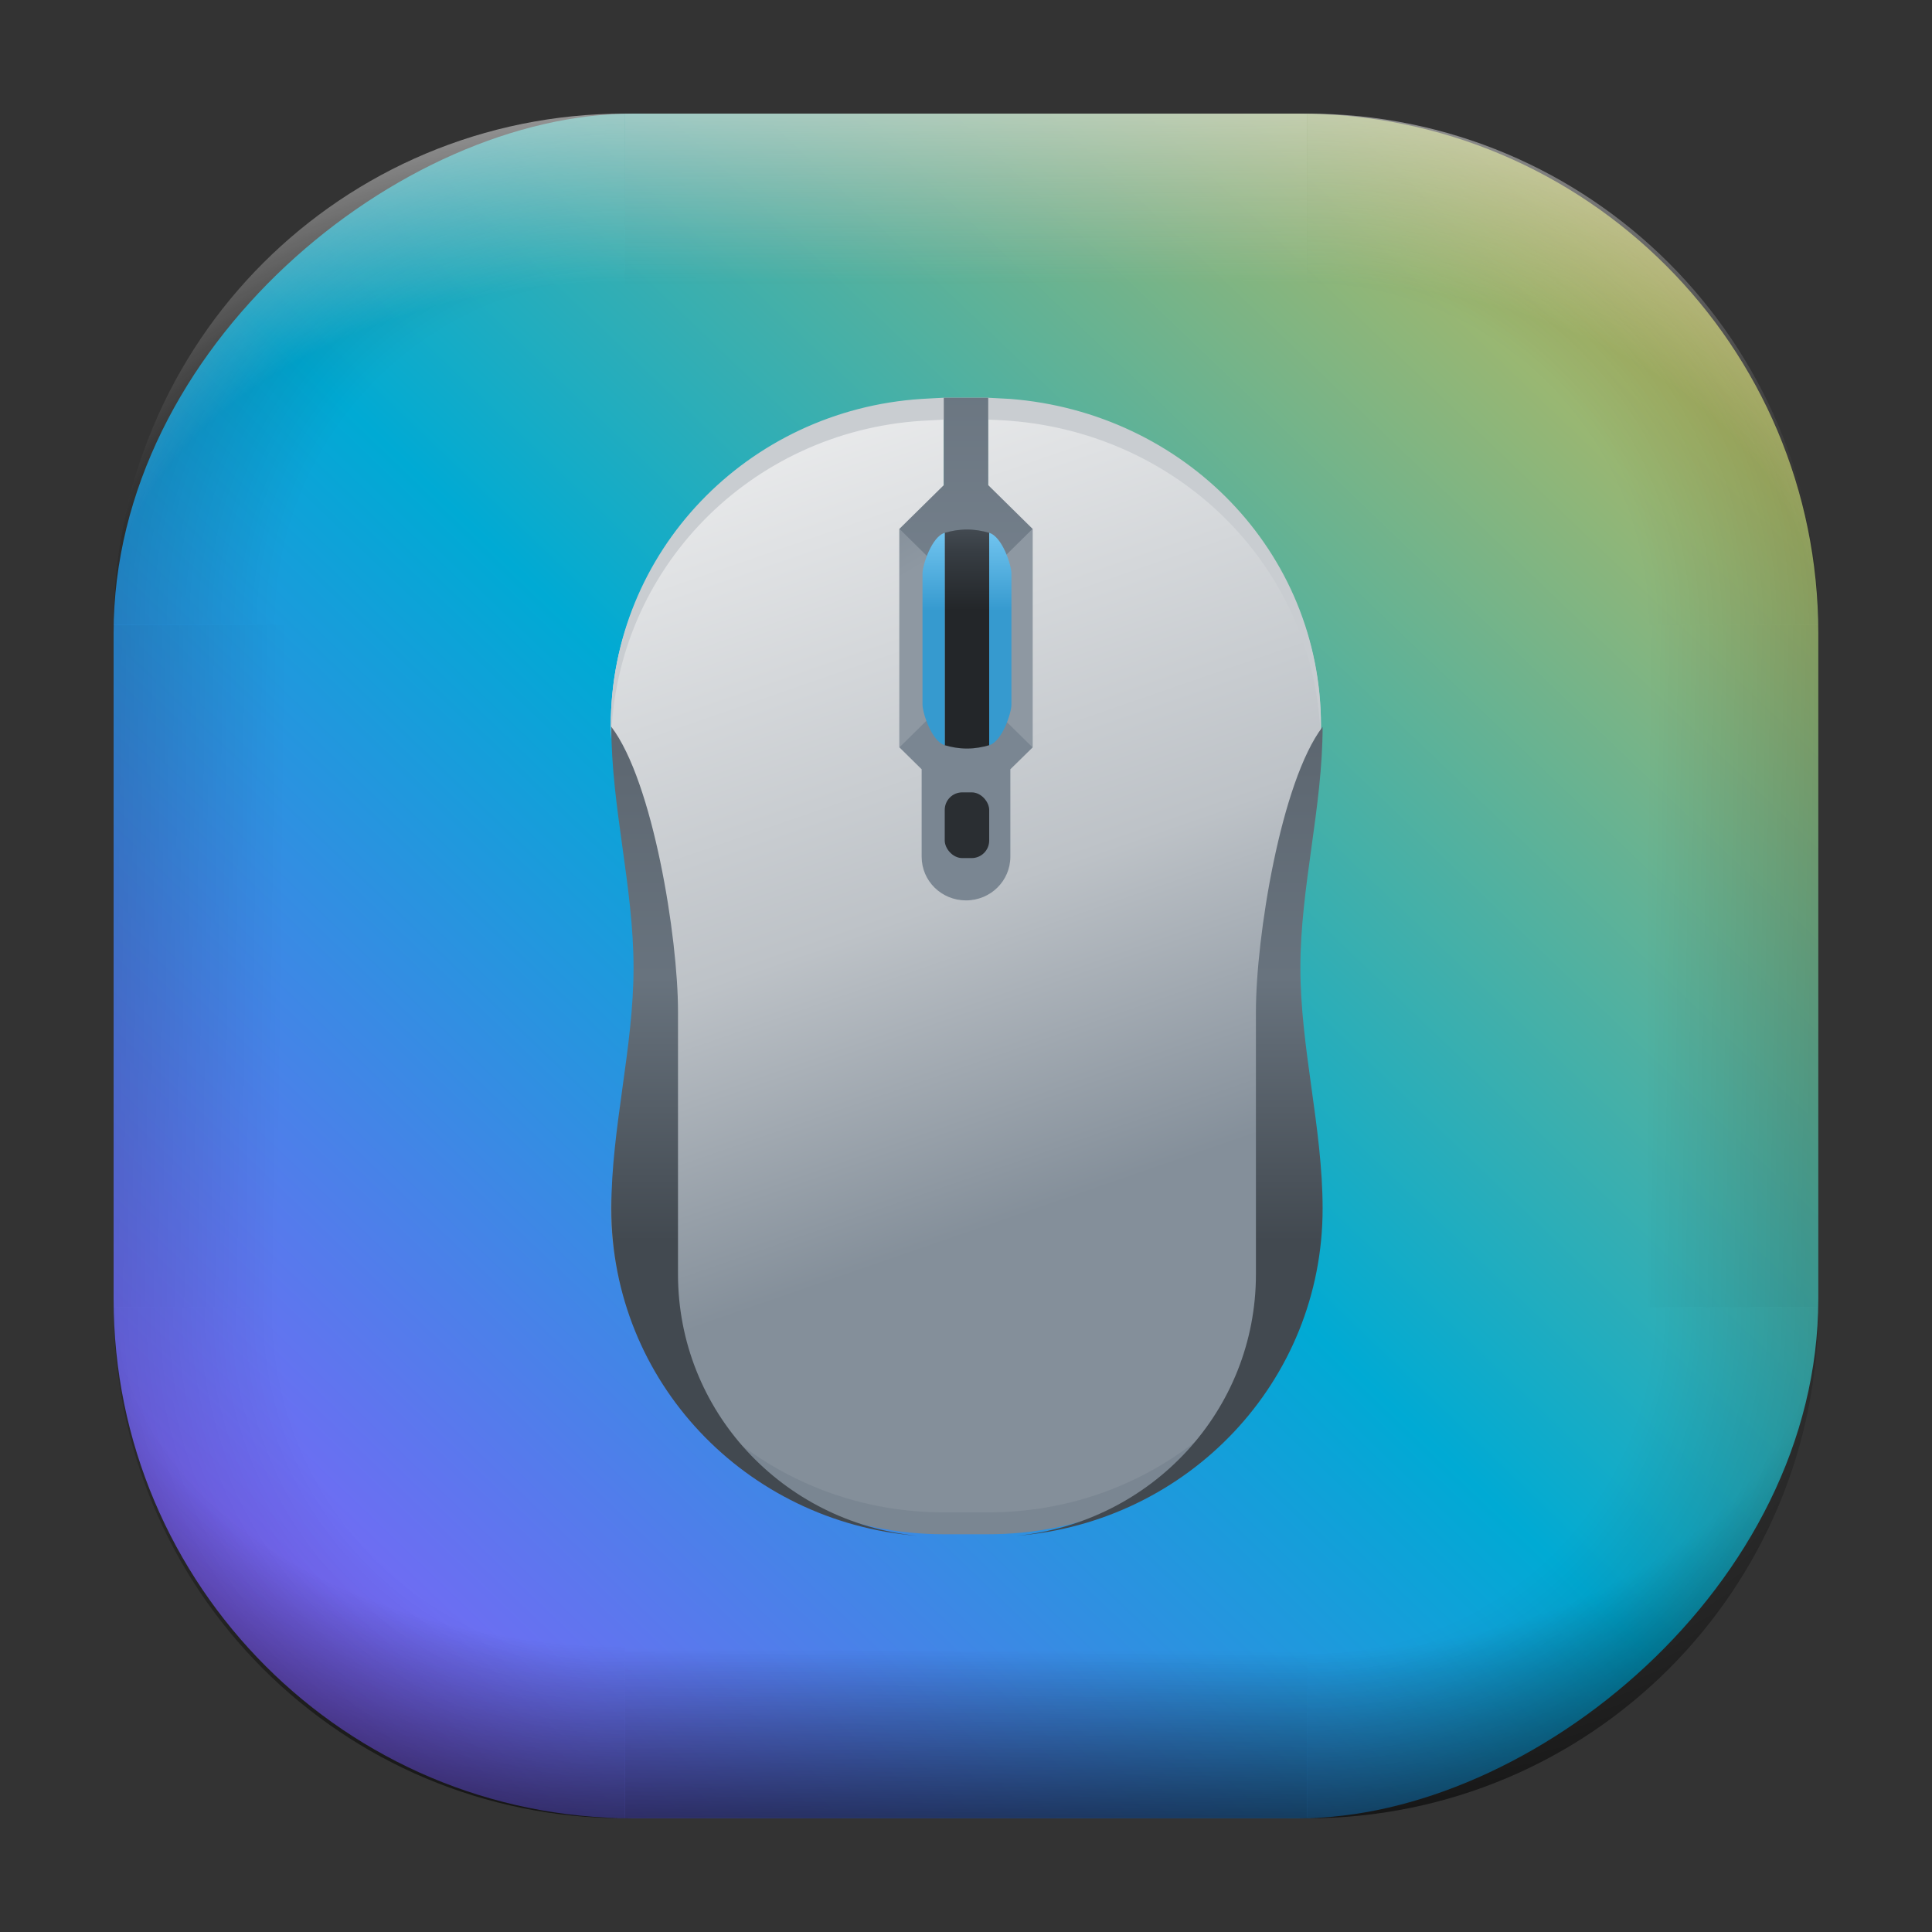 <?xml version="1.0" encoding="UTF-8" standalone="no"?>
<svg
   width="68"
   height="68"
   viewBox="0 0 17.992 17.992"
   version="1.1"
   id="svg1114"
   inkscape:version="1.3.2 (091e20ef0f, 2023-11-25)"
   sodipodi:docname="kmousetool.svg"
   xmlns:inkscape="http://www.inkscape.org/namespaces/inkscape"
   xmlns:sodipodi="http://sodipodi.sourceforge.net/DTD/sodipodi-0.dtd"
   xmlns:xlink="http://www.w3.org/1999/xlink"
   xmlns="http://www.w3.org/2000/svg"
   xmlns:svg="http://www.w3.org/2000/svg"
   xmlns:rdf="http://www.w3.org/1999/02/22-rdf-syntax-ns#"
   xmlns:cc="http://creativecommons.org/ns#"
   xmlns:dc="http://purl.org/dc/elements/1.1/">
  <rect x="0" y="0" width="17.992" height="17.992" fill="#333333" stroke="none"/>
  <style
     type="text/css"
     id="current-color-scheme">.ColorScheme-Highlight { color:#5599ff; }
</style>
  <defs
     id="defs1108">
    <linearGradient
       id="linearGradient12"
       inkscape:collect="always">
      <stop
         style="stop-color:#ffffff;stop-opacity:0;"
         offset="0"
         id="stop10" />
      <stop
         id="stop11"
         offset="0.659"
         style="stop-color:#ffffff;stop-opacity:0" />
      <stop
         style="stop-color:#ffffff;stop-opacity:1;"
         offset="1"
         id="stop12" />
    </linearGradient>
    <linearGradient
       id="linearGradient9"
       inkscape:collect="always">
      <stop
         style="stop-color:#000000;stop-opacity:0;"
         offset="0"
         id="stop1" />
      <stop
         id="stop8"
         offset="0.661"
         style="stop-color:#000000;stop-opacity:0" />
      <stop
         style="stop-color:#000000;stop-opacity:1;"
         offset="1"
         id="stop9" />
    </linearGradient>
    <linearGradient
       id="linearGradient7"
       inkscape:collect="always">
      <stop
         style="stop-color:#000000;stop-opacity:0;"
         offset="0"
         id="stop5" />
      <stop
         id="stop6"
         offset="0.659"
         style="stop-color:#000000;stop-opacity:0" />
      <stop
         style="stop-color:#000000;stop-opacity:1;"
         offset="1"
         id="stop7" />
    </linearGradient>
    <linearGradient
       id="linearGradient4"
       inkscape:collect="always">
      <stop
         style="stop-color:#000000;stop-opacity:0;"
         offset="0"
         id="stop2" />
      <stop
         id="stop3"
         offset="0.671"
         style="stop-color:#000000;stop-opacity:0" />
      <stop
         style="stop-color:#000000;stop-opacity:1;"
         offset="1"
         id="stop4" />
    </linearGradient>
    <linearGradient
       inkscape:collect="always"
       id="linearGradient899">
      <stop
         style="stop-color:#d9bc49;stop-opacity:1;"
         offset="0"
         id="stop895" />
      <stop
         style="stop-color:#00aad4;stop-opacity:1;"
         offset="0.512"
         id="stop13" />
      <stop
         style="stop-color:#9955ff;stop-opacity:1;"
         offset="1"
         id="stop897" />
    </linearGradient>
    <linearGradient
       id="linearGradient1167"
       x1="40.752"
       x2="40.752"
       y1="28.508"
       y2="17.206"
       gradientUnits="userSpaceOnUse">
      <stop
         style="stop-color:#84fb6e;stop-opacity:1"
         stop-color="#0ab816"
         offset="0"
         id="stop1163" />
      <stop
         style="stop-color:#0dd41a;stop-opacity:1"
         stop-color="#0cf36c"
         offset="1"
         id="stop1165" />
    </linearGradient>
    <linearGradient
       id="cornerBevel"
       inkscape:collect="always">
      <stop
         style="stop-color:#000000;stop-opacity:0;"
         offset="0"
         id="stop2663" />
      <stop
         id="stop2671"
         offset="0.667"
         style="stop-color:#000000;stop-opacity:0" />
      <stop
         style="stop-color:#000000;stop-opacity:1;"
         offset="1"
         id="stop2661" />
    </linearGradient>
    <linearGradient
       id="bevel"
       inkscape:collect="always">
      <stop
         id="stop2685"
         offset="0"
         style="stop-color:#000000;stop-opacity:1;" />
      <stop
         id="stop2687"
         offset="1"
         style="stop-color:#000000;stop-opacity:0;" />
    </linearGradient>
    <linearGradient
       id="highlightCorner"
       inkscape:collect="always">
      <stop
         style="stop-color:#ffffff;stop-opacity:0;"
         offset="0"
         id="stop2613" />
      <stop
         id="stop2621"
         offset="0.667"
         style="stop-color:#ffffff;stop-opacity:0" />
      <stop
         style="stop-color:#ffffff;stop-opacity:1;"
         offset="1"
         id="stop2611" />
    </linearGradient>
    <linearGradient
       inkscape:collect="always"
       id="highlight">
      <stop
         style="stop-color:#ffffff;stop-opacity:1;"
         offset="0"
         id="stop2921" />
      <stop
         style="stop-color:#ffffff;stop-opacity:0;"
         offset="1"
         id="stop2923" />
    </linearGradient>
    <radialGradient
       inkscape:collect="always"
       xlink:href="#highlightCorner"
       id="radialGradient15"
       gradientUnits="userSpaceOnUse"
       gradientTransform="matrix(0.043,-12.079,17.934,0.064,14.524,-50.374)"
       cx="-4.58"
       cy="-0.502"
       fx="-4.58"
       fy="-0.502"
       r="0.397" />
    <linearGradient
       inkscape:collect="always"
       xlink:href="#highlight"
       id="linearGradient15"
       gradientUnits="userSpaceOnUse"
       x1="-3.845"
       y1="-1.153"
       x2="-3.845"
       y2="-0.895"
       gradientTransform="matrix(6.092,0,0,6.092,32.229,7.154)" />
    <radialGradient
       inkscape:collect="always"
       xlink:href="#linearGradient12"
       id="radialGradient17"
       gradientUnits="userSpaceOnUse"
       gradientTransform="matrix(-0.022,-12.045,-17.968,0.034,1.664,-50.223)"
       cx="-4.575"
       cy="-0.553"
       fx="-4.575"
       fy="-0.553"
       r="0.397" />
    <radialGradient
       inkscape:collect="always"
       xlink:href="#linearGradient7"
       id="radialGradient18"
       gradientUnits="userSpaceOnUse"
       gradientTransform="matrix(0.065,12.1,17.934,-0.096,14.61,64.748)"
       cx="-4.428"
       cy="-0.501"
       fx="-4.428"
       fy="-0.501"
       r="0.397" />
    <linearGradient
       inkscape:collect="always"
       xlink:href="#bevel"
       id="linearGradient18"
       gradientUnits="userSpaceOnUse"
       x1="-3.842"
       y1="-1.451"
       x2="-3.841"
       y2="-1.197"
       gradientTransform="matrix(6.092,0,0,6.092,32.229,-7.154)" />
    <radialGradient
       inkscape:collect="always"
       xlink:href="#linearGradient4"
       id="radialGradient20"
       gradientUnits="userSpaceOnUse"
       gradientTransform="matrix(-0.01,11.991,-17.967,-0.015,1.735,64.306)"
       cx="-4.424"
       cy="-0.55"
       fx="-4.424"
       fy="-0.55"
       r="0.397" />
    <radialGradient
       inkscape:collect="always"
       xlink:href="#cornerBevel"
       id="radialGradient25"
       gradientUnits="userSpaceOnUse"
       gradientTransform="matrix(12.185,0,0,12.185,59.631,10.378)"
       cx="-4.457"
       cy="-0.449"
       fx="-4.457"
       fy="-0.449"
       r="0.397" />
    <linearGradient
       inkscape:collect="always"
       xlink:href="#bevel"
       id="linearGradient25"
       gradientUnits="userSpaceOnUse"
       x1="-3.849"
       y1="-1.146"
       x2="-3.846"
       y2="-0.891"
       gradientTransform="matrix(6.092,0,0,6.092,32.229,7.154)" />
    <radialGradient
       inkscape:collect="always"
       xlink:href="#cornerBevel"
       id="radialGradient29"
       gradientUnits="userSpaceOnUse"
       gradientTransform="matrix(0,-12.185,12.185,0,11.274,-44.428)"
       cx="-4.571"
       cy="-0.487"
       fx="-4.571"
       fy="-0.487"
       r="0.397" />
    <radialGradient
       inkscape:collect="always"
       xlink:href="#cornerBevel"
       id="radialGradient30"
       gradientUnits="userSpaceOnUse"
       gradientTransform="matrix(-12.185,-0.049,0.048,-11.942,-43.502,3.852)"
       cx="-4.534"
       cy="-0.603"
       fx="-4.534"
       fy="-0.603"
       r="0.397" />
    <radialGradient
       inkscape:collect="always"
       xlink:href="#linearGradient9"
       id="radialGradient31"
       gradientUnits="userSpaceOnUse"
       gradientTransform="matrix(0,-12.152,11.979,0,18.476,-48.771)"
       cx="-4.418"
       cy="-0.565"
       fx="-4.418"
       fy="-0.565"
       r="0.397" />
    <linearGradient
       inkscape:collect="always"
       xlink:href="#bevel"
       id="linearGradient34"
       gradientUnits="userSpaceOnUse"
       x1="-3.997"
       y1="-1.222"
       x2="-4"
       y2="-0.967"
       gradientTransform="matrix(6.092,0,0,6.092,17.025,8.05)" />
    <linearGradient
       inkscape:collect="always"
       xlink:href="#bevel"
       id="linearGradient35"
       gradientUnits="userSpaceOnUse"
       x1="-4.092"
       y1="-1.449"
       x2="-4.095"
       y2="-1.197"
       gradientTransform="matrix(6.092,0,0,6.092,16.129,-7.154)" />
    <linearGradient
       inkscape:collect="always"
       xlink:href="#bevel"
       id="linearGradient36"
       gradientUnits="userSpaceOnUse"
       x1="-3.873"
       y1="-1.372"
       x2="-3.877"
       y2="-1.116"
       gradientTransform="matrix(6.092,0,0,6.092,31.333,-8.05)" />
    <linearGradient
       id="paint2_linear_77:3-7"
       x1="79.398"
       y1="-197.844"
       x2="82.901"
       y2="-199.978"
       gradientUnits="userSpaceOnUse"
       gradientTransform="matrix(1.925,0,0,1.731,-40.887,399.617)">
      <stop
         stop-color="#EBFAFF"
         stop-opacity="0.1"
         id="stop29-5-7"
         offset="0"
         style="stop-color:#c3c3c3;stop-opacity:1;" />
      <stop
         offset="1"
         stop-color="#70A9FF"
         stop-opacity="0.5"
         id="stop30-0-1"
         style="stop-color:#05c7ff;stop-opacity:0.8;" />
    </linearGradient>
    <linearGradient
       inkscape:collect="always"
       xlink:href="#linearGradient899"
       id="linearGradient926"
       x1="1.152"
       y1="-16.605"
       x2="16.892"
       y2="-1.553"
       gradientUnits="userSpaceOnUse"
       gradientTransform="translate(-0.926,0.476)" />
    <linearGradient
       inkscape:collect="always"
       xlink:href="#a"
       id="linearGradient2727"
       gradientUnits="userSpaceOnUse"
       gradientTransform="matrix(0.163,0,0,0.163,2.198,2.094)"
       x1="41"
       y1="58"
       x2="23"
       y2="6" />
    <linearGradient
       id="a"
       gradientUnits="userSpaceOnUse"
       x1="41"
       x2="23"
       y1="58"
       y2="6"
       gradientTransform="matrix(0.615,0,0,0.615,-1.539,-50.688)">
      <stop
         offset="0"
         stop-color="#848f9a"
         id="stop1390" />
      <stop
         offset=".333"
         stop-color="#bdc2c7"
         id="stop1392" />
      <stop
         offset="1"
         stop-color="#f6f6f6"
         id="stop1394" />
    </linearGradient>
    <linearGradient
       inkscape:collect="always"
       xlink:href="#d"
       id="linearGradient2729"
       gradientUnits="userSpaceOnUse"
       gradientTransform="matrix(0.163,0,0,0.163,2.198,2.094)"
       x1="32"
       y1="6"
       x2="32"
       y2="28" />
    <linearGradient
       id="d"
       gradientUnits="userSpaceOnUse"
       x1="32"
       x2="32"
       y1="6"
       y2="28"
       gradientTransform="matrix(0.615,0,0,0.615,-1.539,-50.688)">
      <stop
         offset="0"
         stop-color="#68737e"
         id="stop1409" />
      <stop
         offset="1"
         stop-color="#7a8692"
         id="stop1411" />
    </linearGradient>
    <linearGradient
       inkscape:collect="always"
       xlink:href="#c"
       id="linearGradient2731"
       gradientUnits="userSpaceOnUse"
       gradientTransform="matrix(-0.163,0,0,0.163,-1.873,2.094)"
       x1="-60"
       y1="22"
       x2="-54"
       y2="12" />
    <linearGradient
       id="c"
       gradientTransform="matrix(-0.615,0,0,0.615,-16.924,-50.688)"
       gradientUnits="userSpaceOnUse"
       x1="-60"
       x2="-54"
       y1="22"
       y2="12">
      <stop
         offset="0"
         stop-color="#8e98a2"
         id="stop1404" />
      <stop
         offset="1"
         stop-color="#6c7884"
         id="stop1406" />
    </linearGradient>
    <linearGradient
       inkscape:collect="always"
       xlink:href="#e"
       id="linearGradient2733"
       gradientUnits="userSpaceOnUse"
       gradientTransform="matrix(-0.788,0,0,0.8,-20.579,-1.912)"
       x1="-55"
       y1="22"
       x2="-55"
       y2="12" />
    <linearGradient
       id="e"
       gradientTransform="matrix(-1,0,0,1,-25,0)"
       gradientUnits="userSpaceOnUse"
       x1="-55"
       x2="-55"
       y1="22"
       y2="12">
      <stop
         offset="0"
         stop-color="#232629"
         id="stop1414" />
      <stop
         offset=".333"
         stop-color="#373d43"
         id="stop1416" />
      <stop
         offset=".667"
         stop-color="#565f68"
         id="stop1418" />
      <stop
         offset="1"
         stop-color="#474e55"
         id="stop1420" />
    </linearGradient>
    <linearGradient
       inkscape:collect="always"
       xlink:href="#b"
       id="linearGradient2735"
       gradientUnits="userSpaceOnUse"
       gradientTransform="matrix(-0.788,0,0,0.8,-20.579,-1.912)"
       x1="-55"
       y1="12"
       x2="-55"
       y2="22" />
    <linearGradient
       id="b"
       gradientTransform="matrix(-1,0,0,1,-25,0)"
       gradientUnits="userSpaceOnUse"
       x1="-55"
       x2="-55"
       y1="12"
       y2="22">
      <stop
         offset="0"
         stop-color="#54b5e8"
         id="stop1397" />
      <stop
         offset=".333"
         stop-color="#8fd9ff"
         id="stop1399" />
      <stop
         offset="1"
         stop-color="#369acf"
         id="stop1401" />
    </linearGradient>
    <linearGradient
       id="f-3"
       gradientUnits="userSpaceOnUse"
       x1="21.006"
       x2="21"
       y1="21.006"
       y2="58"
       gradientTransform="matrix(0.788,0,0,0.8,-0.887,-1.912)">
      <stop
         offset="0"
         stop-color="#565f68"
         id="stop1423-6" />
      <stop
         offset=".595"
         stop-color="#68737e"
         id="stop1425-1" />
      <stop
         offset="1"
         stop-color="#424950"
         id="stop1427-0" />
    </linearGradient>
  </defs>
  <sodipodi:namedview
     id="base"
     pagecolor="#e2e2e2"
     bordercolor="#666666"
     borderopacity="1.0"
     inkscape:pageopacity="0"
     inkscape:pageshadow="2"
     inkscape:zoom="9.7248729"
     inkscape:cx="32.596827"
     inkscape:cy="31.774194"
     inkscape:document-units="px"
     inkscape:current-layer="layer1"
     inkscape:document-rotation="0"
     showgrid="true"
     units="px"
     inkscape:window-width="1920"
     inkscape:window-height="990"
     inkscape:window-x="0"
     inkscape:window-y="0"
     inkscape:window-maximized="1"
     inkscape:object-paths="true"
     inkscape:snap-grids="true"
     inkscape:snap-intersection-paths="true"
     inkscape:snap-smooth-nodes="true"
     inkscape:snap-midpoints="true"
     inkscape:showpageshadow="2"
     inkscape:pagecheckerboard="0"
     inkscape:deskcolor="#d1d1d1">
    <inkscape:grid
       id="grid2"
       units="px"
       originx="0"
       originy="0"
       spacingx="0.265"
       spacingy="0.265"
       empcolor="#0099e5"
       empopacity="0.302"
       color="#0099e5"
       opacity="0.149"
       empspacing="5"
       dotted="false"
       gridanglex="30"
       gridanglez="30"
       visible="true" />
  </sodipodi:namedview>
  <g
     inkscape:label="Layer 1"
     inkscape:groupmode="layer"
     id="layer1">
    <g
       id="g918"
       transform="translate(0.476,0.926)">
      <rect
         ry="4.836"
         rx="4.836"
         style="fill:url(#linearGradient926);fill-opacity:1;stroke-width:6.092"
         x="0.132"
         y="-16.457"
         width="15.875"
         height="15.875"
         id="use1056"
         transform="rotate(90)"
         class="ColorScheme-Highlight" />
      <path
         d="m 5.345,0.132 c -2.638,0 -4.762,2.124 -4.762,4.762 H 5.345 Z"
         style="opacity:0.15;fill:url(#radialGradient25);fill-opacity:1;stroke-width:6.092"
         id="path20" />
      <rect
         y="0.132"
         x="5.345"
         height="1.587"
         width="6.35"
         id="rect20"
         style="opacity:0.15;fill:url(#linearGradient25);fill-opacity:1;stroke-width:4.836;stroke-linecap:round;stroke-linejoin:round;paint-order:stroke fill markers" />
      <path
         d="m 0.582,11.245 c 0,2.638 2.124,4.762 4.762,4.762 v -4.762 z"
         style="opacity:0.15;fill:url(#radialGradient29);fill-opacity:1;stroke-width:6.092"
         id="use20" />
      <rect
         y="0.582"
         x="-11.245"
         height="1.587"
         width="6.35"
         id="use21"
         style="opacity:0.15;fill:url(#linearGradient34);fill-opacity:1;stroke-width:4.836;stroke-linecap:round;stroke-linejoin:round;paint-order:stroke fill markers"
         transform="rotate(-90)" />
      <path
         d="m 11.695,16.007 c 2.638,0 4.763,-2.124 4.763,-4.762 h -4.763 z"
         style="opacity:0.15;fill:url(#radialGradient30);fill-opacity:1;stroke-width:6.092"
         id="use22" />
      <rect
         y="-16.007"
         x="-11.695"
         height="1.587"
         width="6.35"
         id="use23"
         style="opacity:0.15;fill:url(#linearGradient35);fill-opacity:1;stroke-width:4.836;stroke-linecap:round;stroke-linejoin:round;paint-order:stroke fill markers"
         transform="scale(-1)" />
      <path
         d="m 16.457,4.895 c 0,-2.638 -2.124,-4.762 -4.763,-4.762 V 4.895 Z"
         style="opacity:0.15;fill:url(#radialGradient31);fill-opacity:1;stroke-width:6.092"
         id="use24" />
      <rect
         y="-16.457"
         x="4.895"
         height="1.587"
         width="6.35"
         id="use25"
         style="opacity:0.15;fill:url(#linearGradient36);fill-opacity:1;stroke-width:4.836;stroke-linecap:round;stroke-linejoin:round;paint-order:stroke fill markers"
         transform="rotate(90)" />
      <path
         d="m 5.345,0.132 c -2.638,0 -4.763,2.124 -4.763,4.762 H 5.345 Z"
         style="opacity:0.5;fill:url(#radialGradient15);fill-opacity:1;stroke-width:6.092"
         id="path14" />
      <rect
         y="0.132"
         x="5.345"
         height="1.587"
         width="6.35"
         id="rect14"
         style="opacity:0.5;fill:url(#linearGradient15);fill-opacity:1;stroke-width:4.836;stroke-linecap:round;stroke-linejoin:round;paint-order:stroke fill markers" />
      <path
         d="m 11.695,0.132 c 2.638,0 4.763,2.124 4.763,4.762 h -4.763 z"
         style="opacity:0.5;fill:url(#radialGradient17);fill-opacity:1;stroke-width:6.092"
         id="use14" />
      <path
         id="path17"
         style="opacity:0.5;fill:url(#radialGradient18);fill-opacity:1;stroke-width:6.092"
         d="m 5.345,16.007 c -2.638,0 -4.763,-2.124 -4.763,-4.763 h 4.763 z" />
      <rect
         style="opacity:0.5;fill:url(#linearGradient18);fill-opacity:1;stroke-width:4.836;stroke-linecap:round;stroke-linejoin:round;paint-order:stroke fill markers"
         id="rect17"
         width="6.35"
         height="1.587"
         x="5.345"
         y="-16.007"
         transform="scale(1,-1)" />
      <path
         id="use17"
         style="opacity:0.5;fill:url(#radialGradient20);fill-opacity:1;stroke-width:6.092"
         d="m 11.695,16.007 c 2.638,0 4.763,-2.124 4.763,-4.763 h -4.763 z" />
    </g>
    <path
       d="m 8.789,3.806 c 0,0 -0.167,0.008 -0.207,0.011 -1.62,0.105 -2.894,1.318 -2.894,2.941 0,0 0.413,1.493 0.413,2.239 0,0.746 -0.207,1.489 -0.207,2.239 0,1.691 1.176,2.951 2.894,2.951 h 0.413 c 1.718,0 2.894,-1.26 2.894,-2.951 0,-0.749 -0.207,-1.493 -0.207,-2.239 0,-0.746 0.413,-1.489 0.413,-2.239 0,-1.623 -1.275,-2.814 -2.894,-2.941 -0.046,-0.003 -0.207,-0.011 -0.207,-0.011 v 1.119 H 8.789 Z"
       fill-rule="evenodd"
       id="path1430-6"
       style="fill:url(#linearGradient2727);stroke-width:0.163" />
    <path
       d="m 8.789,3.704 c 0,0 -0.167,0.008 -0.207,0.011 -1.62,0.105 -2.894,1.42 -2.894,3.043 0,0.041 0.003,0.082 0.004,0.123 0.042,-1.585 1.297,-2.859 2.89,-2.962 0.039,-0.002 0.207,-0.011 0.207,-0.011 h 0.413 c 0,0 0.161,0.006 0.207,0.011 1.591,0.125 2.848,1.378 2.89,2.962 9.99e-4,-0.041 0.003,-0.082 0.003,-0.123 0,-1.623 -1.275,-2.916 -2.894,-3.043 -0.046,-0.003 -0.207,-0.011 -0.207,-0.011 z"
       fill="#c9cdd1"
       id="path1432-3"
       style="stroke-width:0.163" />
    <path
       d="m 8.789,3.704 v 0.814 l -0.413,0.407 v 2.035 l 0.207,0.204 v 0.814 c 0,0.226 0.184,0.407 0.413,0.407 0.229,0 0.413,-0.182 0.413,-0.407 V 7.164 L 9.616,6.961 V 4.925 L 9.203,4.518 v -0.814 z"
       id="path1434-2"
       style="fill:url(#linearGradient2729);stroke-width:0.163" />
    <path
       d="m 5.693,11.109 c -0.001,0.042 -0.004,0.084 -0.004,0.126 0,1.691 1.383,3.053 3.101,3.053 h 0.413 c 1.718,0 3.101,-1.362 3.101,-3.053 0,-0.042 -0.002,-0.084 -0.003,-0.126 -0.042,1.655 -1.405,2.975 -3.097,2.975 H 8.789 c -1.691,0 -3.055,-1.321 -3.097,-2.975 z"
       fill="#7a8692"
       fill-rule="evenodd"
       id="path1436-0"
       style="stroke-width:0.163" />
    <path
       d="m 9.616,4.925 v 2.035 L 9.203,6.554 v -1.221 z m -1.24,0 0.413,0.407 v 1.221 l -0.413,0.407 z"
       fill="url(#c)"
       id="path1438-6"
       style="fill:url(#linearGradient2731);stroke-width:0.163" />
    <g
       fill-rule="evenodd"
       id="g1448-1"
       transform="matrix(0.207,0,0,0.204,2.381,2.483)"
       style="stroke-width:0.794">
      <rect
         fill="#2a2e32"
         height="3"
         rx="0.788"
         width="2"
         x="31"
         y="24"
         id="rect1440-5"
         ry="0.8"
         style="stroke-width:0.794" />
      <path
         d="m 32,12 c 0.373,0 0.702,0.064 1,0.152 v 9.695 C 32.702,21.936 32.373,22 32,22 31.627,22 31.298,21.936 31,21.848 V 12.152 C 31.298,12.064 31.627,12 32,12 Z"
         fill="url(#e)"
         id="path1442-5"
         style="fill:url(#linearGradient2733);stroke-width:0.794" />
      <path
         d="M 33,12.152 C 33.588,12.326 34,13.632 34,14 v 6 c 0,0.368 -0.412,1.674 -1,1.848 z m -2,0 v 9.695 C 30.412,21.674 30,20.368 30,20 v -6 c 0,-0.368 0.412,-1.674 1,-1.848 z"
         id="path1444-4"
         style="fill:url(#linearGradient2735);stroke-width:0.794" />
      <path
         d="m 16,21.006 c 0.001,3.68 1,7.314 1,10.994 0,3.68 -0.999,7.314 -1,10.994 V 43 c 0,7.894 6.041,14.314 13.77,14.938 C 23.704,57.325 19,52.233 19,46 V 34 C 19,30.616 17.877,23.51 16,21.006 Z m 32,0 C 46.123,23.51 45,30.616 45,34 V 46 C 45,52.233 40.296,57.325 34.23,57.938 41.959,57.314 48,50.894 48,43 V 42.994 C 47.999,39.314 47,35.68 47,32 c 0,-3.68 0.999,-7.314 1,-10.994 z"
         stroke-width="0.794"
         id="path1446-7"
         style="fill:url(#f-3)" />
    </g>
  </g>
</svg>
